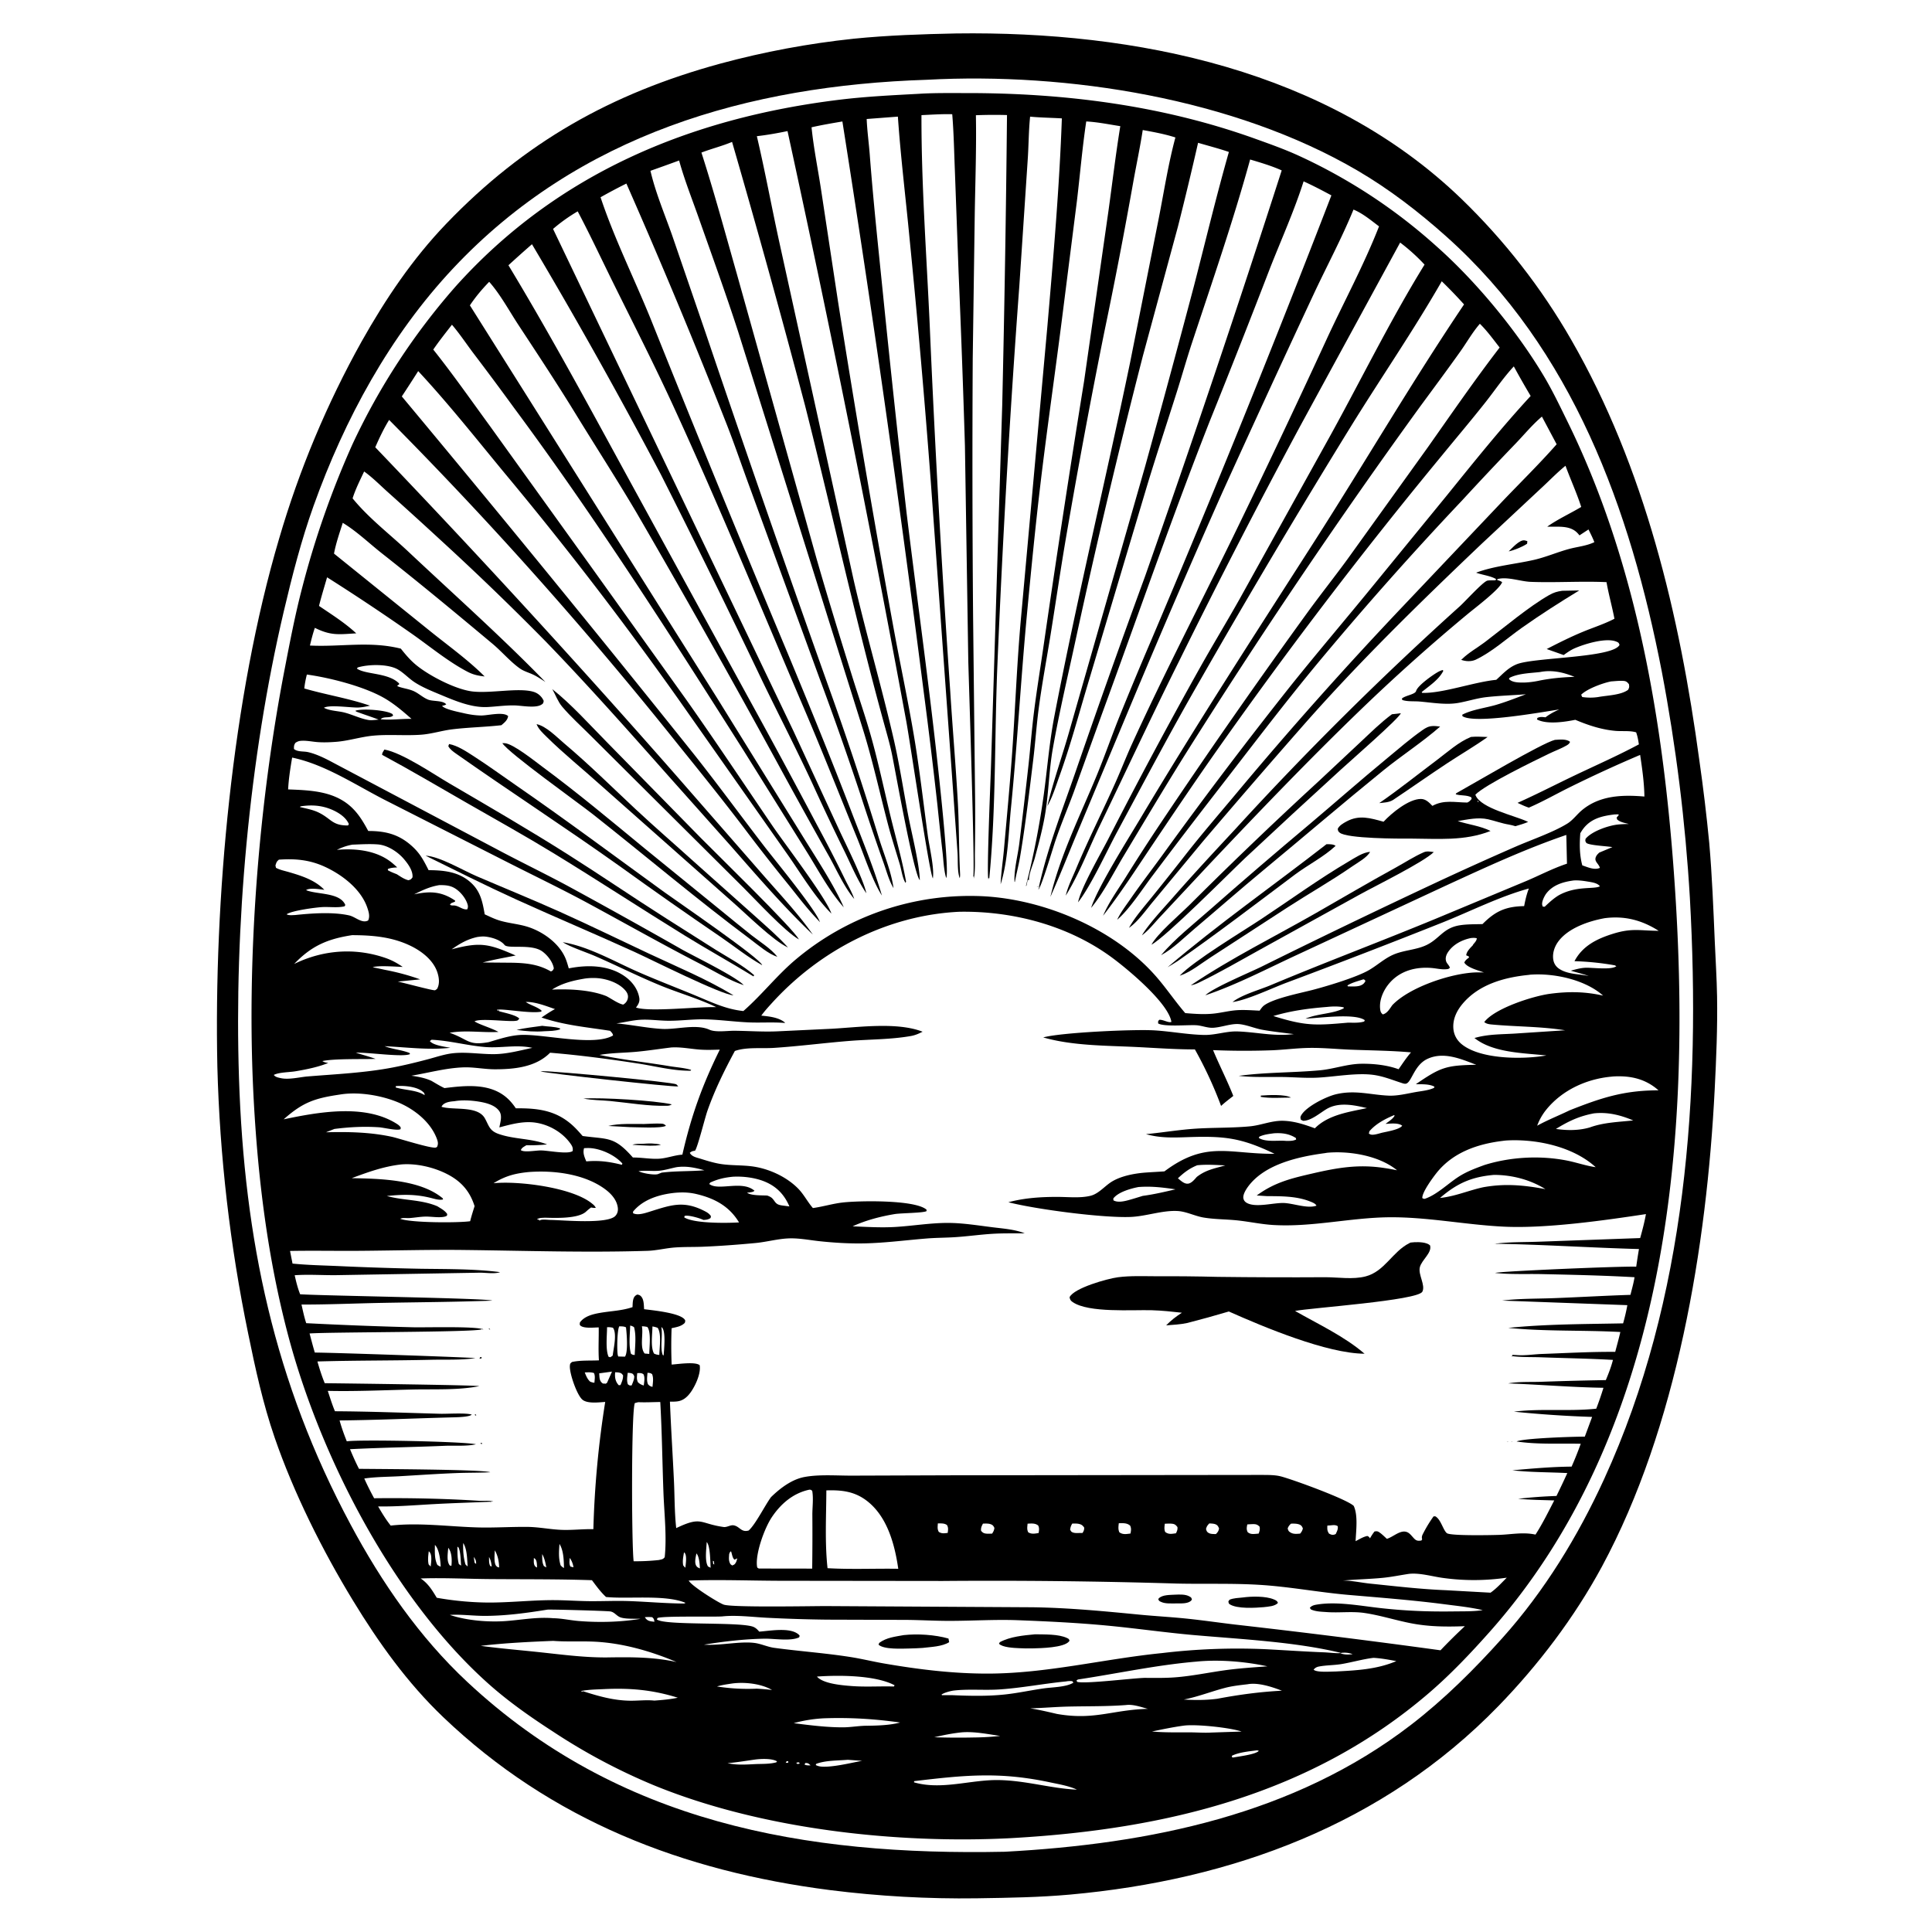 <svg xmlns="http://www.w3.org/2000/svg" viewBox="0 0 256 256"><path d="m129.685 251.53-.241.005q-4.88.067-9.754-.205-4.873-.273-9.716-.883c-19.462-2.498-36.907-9.222-51.26-22.931-4.747-4.534-8.556-9.87-11.956-15.455-4.035-6.625-7.845-14.249-10.367-21.578-1.548-4.496-2.559-9.135-3.508-13.787q-.902-4.364-1.61-8.764-.706-4.4-1.217-8.827t-.825-8.872-.43-8.9c-.47-22.017 1.94-48.887 8.192-69.987q.994-3.403 2.177-6.745t2.552-6.611 2.919-6.459 3.276-6.284c3.17-5.63 6.728-10.929 11.22-15.607C69.5 18.845 81.027 12.367 95.424 8.435q4.354-1.18 8.788-2.007t8.92-1.3c4.488-.451 9.053-.602 13.561-.696 23.852-.325 49.239 4.83 66.956 21.922q1.067 1.031 2.097 2.099t2.022 2.172q.993 1.103 1.945 2.24.953 1.139 1.865 2.309t1.783 2.372 1.698 2.434 1.612 2.491 1.523 2.547c9.748 16.93 14.384 36.54 16.98 55.743q.78 5.444 1.309 10.917c.379 4.353.548 8.709.734 13.073.103 2.433.264 4.877.305 7.312.068 4.102-.108 8.191-.315 12.287-1.048 20.756-5.003 44.817-14.945 63.233-3.62 6.703-8.42 13.028-13.717 18.482-15.22 15.671-35.319 23.054-56.79 24.98-4.009.36-8.047.423-12.07.485m-6.887-240.959c-23.672.764-46.106 7.258-62.729 24.959-8.412 8.957-14.403 19.992-18.522 31.51-1.623 4.541-2.836 9.263-3.94 13.954-4.594 19.539-6.594 41.808-5.938 61.88.697 21.326 4.652 40.226 14.798 59.154 4.087 7.625 9.084 14.886 15.427 20.814 20.03 18.72 44.735 23.07 71.262 22.524 19.12-1.027 38.292-4.88 53.79-16.801 4.41-3.392 8.421-7.382 12.128-11.52 5.587-6.234 10.01-13.48 13.486-21.068 10.93-23.864 12.808-51.096 11.358-76.999q-.444-7.55-1.375-15.056t-2.345-14.935c-4.167-21.494-11.825-42.712-28.566-57.661-3.657-3.266-7.548-6.265-11.786-8.742-16.325-9.541-38.373-13.023-57.048-12.013"/><path d="m134.344 243.54-.201.014c-15.3.815-33.372-1.175-47.618-7.045q-3.473-1.45-6.794-3.221t-6.46-3.847c-2.963-1.919-5.891-3.968-8.53-6.32-12.638-11.264-22.356-30.144-26.614-46.383-2.66-10.138-3.936-20.46-4.503-30.906-1.002-18.436.598-39.087 4.1-57.195.696-3.605 1.389-7.219 2.32-10.772q1.26-4.884 2.93-9.643 1.668-4.76 3.733-9.362.661-1.418 1.373-2.812.711-1.395 1.472-2.763t1.57-2.707q.81-1.34 1.666-2.65t1.759-2.59q.902-1.279 1.85-2.524.947-1.246 1.938-2.458.992-1.211 2.026-2.386c13.461-15.004 31.112-22.332 50.866-24.753 3.509-.43 7.058-.598 10.587-.789l.195-.014c2.022-.112 4.084-.078 6.111-.08 12.988-.008 25.949 1.646 38.208 6.054 1.96.705 3.952 1.409 5.844 2.283q1.24.57 2.458 1.187t2.411 1.28 2.361 1.37q1.168.706 2.308 1.457 1.14.75 2.25 1.544 1.111.793 2.191 1.628t2.128 1.71 2.061 1.788c5.256 4.655 10.648 11.193 14.237 17.217 1.156 1.94 2.135 3.999 3.13 6.024 9.66 19.652 13.06 42.119 14.358 63.787 1.996 33.34-1.581 70.586-24.714 96.61-2.47 2.777-5.097 5.55-7.915 7.979-15.661 13.495-34.904 18.117-55.092 19.289m67.847-151.548c-1.735.138-3.502.186-5.228.379-1.287.144-2.501.555-3.767.773-1.623.28-3.463-.052-5.09-.189-.738-.062-1.592.031-2.292-.204l-.058-.187c.436-.413 1.756-.54 1.885-1.005.202-.729 2.325-2.228 3.023-2.585.16-.083.316-.138.487-.194l.1.099c-.578 1.18-1.877 2.005-2.87 2.825l.07.105c2.679.086 6.82-1.434 9.813-1.732.884-.795 1.572-1.601 2.713-2.063 2.271-.92 12.767-.832 13.62-2.565-.103-.27-.116-.303-.399-.424-1.371-.583-4.24.303-5.563.883-.519.227-.981.558-1.439.888l-2.25-.797c1.582-.816 3.178-1.616 4.824-2.296 1.372-.568 2.84-1.03 4.153-1.719-.31-1.624-.77-3.224-1.05-4.849-3.351-.15-6.708.088-10.048-.038-1.372-.052-3.099-.73-4.416-.36l-.032.106c.242.083.451.145.665.29-.298.932-3.558 3.391-4.483 4.157a254 254 0 0 0-14.452 12.934c-6.828 6.592-13.428 13.493-19.951 20.386l-6.392 6.84c-.767.806-1.566 1.847-2.455 2.487.216-.364.457-.708.712-1.046 1.052-1.389 2.261-2.67 3.408-3.98 2.694-3.073 5.458-6.047 8.242-9.037q7.083-7.751 14.536-15.147 7.452-7.397 15.257-14.421c.694-.634 2.934-3.098 3.567-3.351.223-.09.855-.035 1.144-.075l.063-.15c-.71-.429-1.833-.546-2.645-.848 2.387-.896 5.169-1.126 7.66-1.695 1.594-.364 3.099-1.028 4.675-1.452 1.119-.3 2.279-.39 3.332-.897-.222-.58-.5-1.128-.777-1.683l-1.197.785c-.121-.153-.12-.158-.271-.317-1.009-1.067-2.664-.786-3.998-.839 1.375-.979 3.042-1.739 4.503-2.611-.59-1.838-1.417-3.64-2.085-5.458-1.142.928-2.204 2.04-3.292 3.037l-7.776 7.266c-8.277 7.875-16.513 15.904-24.04 24.508q-6.538 7.448-12.961 14.995l-6.539 7.893c-.96 1.136-2.023 2.698-3.233 3.532.773-1.407 1.972-2.751 2.977-4.002q2.233-2.758 4.417-5.555c2.236-2.863 4.582-5.565 6.907-8.35q10.603-12.701 21.996-24.7l13.037-13.752c2.453-2.58 4.98-5.044 7.335-7.718l-1.952-3.668c-1.236 1.04-2.31 2.345-3.428 3.514q-3.614 3.752-7.141 7.586-9.936 10.504-19.183 21.62c-4.614 5.575-8.982 11.356-13.42 17.071q-4.243 5.477-8.406 11.014c-1.348 1.776-3.04 4.439-4.702 5.866.43-.94 1.137-1.852 1.725-2.704 1.51-2.186 3.135-4.275 4.683-6.431q8.085-11.165 16.656-21.962c3.77-4.696 7.682-9.272 11.478-13.945l9.104-11.137c3.633-4.49 7.222-8.975 11.142-13.225q-1.153-1.937-2.231-3.918c-1.343 1.436-2.496 3.154-3.715 4.7-1.91 2.421-3.916 4.786-5.871 7.175q-16.012 19.398-30.455 39.992c-2.734 3.917-5.409 7.891-8.07 11.86-2.046 3.052-4.054 6.162-6.315 9.062.767-1.792 1.909-3.365 2.945-5.004q2.264-3.64 4.644-7.203 9.498-14.194 19.527-28.018c1.716-2.36 3.534-4.646 5.257-7.002l10.679-14.87c3.132-4.443 6.18-8.878 9.496-13.193-.838-1.069-1.648-2.197-2.619-3.148-.977 1.121-1.726 2.456-2.587 3.668-1.756 2.47-3.575 4.916-5.371 7.357q-16.383 22.617-31.231 46.272c-2.735 4.386-5.38 8.837-8.04 13.269-1.34 2.232-2.63 4.832-4.28 6.827.829-2.658 5.007-9.295 6.577-11.93 7.385-12.389 15.22-24.465 22.995-36.609 6.68-10.431 12.919-21.139 19.84-31.418a62 62 0 0 0-2.954-3.068c-3.737 6.52-8.122 12.888-12.088 19.313q-10.244 16.613-19.929 33.557c-3.817 6.613-7.392 13.395-11.01 20.12-1.374 2.555-3.475 7.153-5.162 9.3.36-1.89 2.995-6.42 4.044-8.474q5.851-11.427 12.118-22.632c1.725-3.075 3.559-6.086 5.284-9.158l11.315-20.387c4.418-7.908 8.39-16.133 13.147-23.846q-1.489-1.603-3.234-2.922l-13.304 24.432q-8.271 15.382-15.994 31.047c-3.606 7.223-7.019 14.56-10.524 21.834-1.475 3.062-2.685 6.329-4.485 9.219.264-1.172.89-2.407 1.352-3.516 1.625-3.905 3.538-7.659 5.256-11.52.768-1.727 1.452-3.492 2.238-5.21 4.17-9.117 8.797-18.048 13.204-27.052q6.329-13 12.382-26.13c2.333-5.087 5.038-10.031 7.078-15.249-1.044-.783-2.167-1.732-3.385-2.225-1.563 3.822-3.551 7.515-5.3 11.26q-6.114 13.096-12.091 26.255-5.998 13.497-11.705 27.12l-7.487 17.898c-1.198 2.85-2.315 5.716-3.58 8.54 1.325-5.556 3.966-10.831 6.14-16.089 1.02-2.468 1.897-4.994 2.88-7.478q2.092-5.193 4.299-10.339 12.458-29.322 23.916-59.049c-1.215-.657-2.422-1.289-3.681-1.859-1.229 3.864-2.92 7.619-4.408 11.393q-3.937 10.23-8.035 20.397c-5.047 12.85-9.56 25.91-14.309 38.87l-3.732 10.343c-.808 2.179-1.724 4.322-2.457 6.527-.29.87-1.818 6-2.21 6.33l.15-.465-.39.051.324.002c1.178-5.245 3.085-10.108 4.834-15.166q4.488-13.028 9.23-25.966 9.413-26.761 18.1-53.767c-1.335-.603-2.78-1.025-4.183-1.445-2.253 8.186-5.03 16.211-7.695 24.268-.72 2.178-1.34 4.393-2.034 6.58-1.292 4.074-2.635 8.134-3.88 12.222l-8.024 26.868c-1.177 3.954-2.24 7.892-3.641 11.783-.474 1.318-.904 2.748-1.6 3.965.832-3.475 2.077-6.909 3.037-10.362l9.92-34.647q3.305-11.936 6.471-23.91c1.532-5.929 2.954-11.874 4.631-17.766-1.337-.457-2.727-.815-4.083-1.213q-1.269 5.576-2.672 11.12l-4.643 17.125q-4.775 18.568-8.84 37.303c-1.05 4.893-2.22 9.798-3.092 14.724-.485 2.741-.537 5.532-.954 8.273-.316 2.077-.89 4.207-1.436 6.237-.219.811-.746 1.972-.767 2.773-.001.038.005.077.007.116l-.173.017c-.066.25-.117.507-.174.76l-.066.024a110 110 0 0 0 2.352-12c.48-3.508.743-6.98 1.412-10.466 3.019-15.71 6.79-31.258 10.044-46.918l3.804-19.137c.698-3.564 1.25-7.15 2.195-10.66-1.416-.452-2.869-.719-4.328-.983-.346 2.25-.821 4.48-1.226 6.72q-1.791 10.116-3.893 20.172-2.69 13.382-5.001 26.834c-.749 4.358-1.382 8.727-2.084 13.091-.52 3.241-1.133 6.477-1.567 9.73-.308 2.305-.463 4.629-.745 6.937-.52 4.263-1.023 8.573-1.735 12.806-.19 1.132-.489 2.23-.695 3.36l-.048-.066c-.07-1.575.424-3.403.629-4.985q.648-5.242 1.23-10.491c.254-2.318.431-4.647.72-6.961.376-3.01.873-6.002 1.304-9.004q2.53-17.463 5.342-34.884l3.227-22.548c.518-3.74.962-7.498 1.567-11.225-1.5-.23-2.995-.543-4.512-.623-.522 3.496-.819 7.012-1.234 10.522l-1.869 14.76c-.965 7.688-2.09 15.367-3.001 23.058-.659 5.564-1.203 11.162-1.732 16.74-.819 8.625-1.284 17.272-2.14 25.894-.324 3.27-.381 6.971-1.37 10.106.064-1.545.306-3.095.443-4.638.35-3.947.726-7.902 1.018-11.853.458-6.198.666-12.41 1.221-18.603l3.504-38.722c.794-9.202 1.598-18.437 1.929-27.67-1.406-.085-2.802-.097-4.207-.23-.196 1.894-.187 3.83-.32 5.732l-1.109 16.71q-1.854 25.046-2.902 50.139c-.4 9.429-.166 18.942-1.079 28.34l-.168-.04.119.105-.077.022c-.233-.776.3-13.195.355-15.015l1.486-47.787q.444-19.207.632-38.418a62 62 0 0 0-4.119.023c.077 4.32-.075 8.618-.15 12.936l-.27 19.31q-.095 17.053.047 34.105l.252 22.913q.06 4.186-.01 8.371c-.018 1.136.065 2.372-.133 3.484l-.04-.14.064.095.024-.128-.137-.084c.256-.593-.592-25.976-.657-28.575l-.445-28.492q-.35-11.48-.84-22.955l-.5-13.712c-.097-2.418-.14-4.852-.342-7.262-1.358-.037-2.721.06-4.077.122-.02 9.235.677 18.542 1.091 27.77q1.043 24.316 2.723 48.597c.307 4.911.734 9.811 1.007 14.725.172 3.104.13 6.213.289 9.309.013.257.023.456-.044.707-.34-.956-.215-2.374-.291-3.401l-.685-9.59-2.851-39.515q-1.213-16.168-2.821-32.301c-.509-5.37-1.17-10.722-1.543-16.104l-4.134.316c.064 1.575.289 3.16.409 4.735.462 6.081 1.11 12.112 1.724 18.176q1.476 14.63 3.149 29.24c1.441 11.816 3.103 23.63 4.353 35.466.159 1.507 1.321 12.29.9 12.953-.32-1.057-.355-2.299-.48-3.398q-.358-3.119-.677-6.242-.843-7.59-1.838-15.161-4.813-37.802-10.758-75.442c-1.368.231-2.731.464-4.086.77.273 2.732.833 5.462 1.247 8.175l2.252 14.863q3.374 21.386 7.254 42.686c.912 5.043 2.005 10.068 2.85 15.118.72 4.302 1.215 8.68 1.8 13.004.211 1.555.878 4.24.674 5.685-.485-.742-3.084-18.559-3.57-21.064q-7.222-39.108-15.691-77.964c-1.36.283-2.684.517-4.064.676 1.087 4.628 1.946 9.322 2.96 13.968l9.865 44.831c1.622 7.041 3.67 13.988 5.292 21.024.774 3.355 1.29 6.787 1.937 10.17.463 2.423 1.475 6.351 1.541 8.586-.825-.8-3.252-14.569-3.71-16.775-.212-1.014-.485-2.008-.762-3.006-3.968-14.272-7.098-28.764-10.739-43.122q-4.624-17.516-9.667-34.917c-1.316.553-2.723.9-4.06 1.412 1.708 5.317 3.162 10.691 4.688 16.06l10.561 37.723c1.511 5.261 3.134 10.512 4.765 15.738.808 2.588 1.703 5.161 2.44 7.77.994 3.516 1.752 7.153 2.618 10.709.695 2.854 1.528 5.727 2.045 8.617l-.073.127.04.079c-.442-.598-.574-1.769-.796-2.509-.54-1.802-1.124-3.6-1.6-5.42-1.096-4.182-2.022-8.429-3.314-12.557L97.816 43.967c-1.646-5.072-3.463-10.077-5.236-15.106-.884-2.508-1.888-5.033-2.594-7.594q-1.895.695-3.798 1.366c.669 2.886 1.888 5.753 2.873 8.547l4.39 12.787q8.006 23.658 16.395 47.183a432 432 0 0 1 6.601 19.857c.668 2.174 1.635 4.424 1.951 6.675-.596-.977-.933-2.272-1.319-3.351q-1.602-4.51-3.074-9.063-2.59-7.813-5.466-15.526l-9.146-25.04c-1.02-2.758-1.963-5.55-3.028-8.29Q90.01 40.233 83 24.322q-1.736.863-3.423 1.816c1.805 5.434 4.501 10.845 6.665 16.18q8.878 22.179 18.117 44.209c2.953 7.103 5.855 14.2 8.6 21.386 1.349 3.528 2.85 7.13 3.9 10.753-1.29-2.03-2.375-5.386-3.314-7.686-2.322-5.69-4.569-11.405-6.985-17.057-5.737-13.42-11.279-26.943-17.381-40.204-2.479-5.386-5.17-10.67-7.801-15.983-1.607-3.244-3.139-6.529-4.829-9.731a22 22 0 0 0-3.266 2.33l31.867 66.559 6.068 13.122c.869 1.87 3.209 6.551 3.578 8.345-1.126-1.625-1.956-3.61-2.814-5.39q-2.207-4.474-4.274-9.013c-2.117-4.577-4.442-9.08-6.644-13.619Q94.47 76.513 87.556 62.844q-8.144-15.46-17.068-30.483-1.577 1.373-3.117 2.787c5.706 9.444 10.913 19.129 16.2 28.808L99.097 92.33q4.663 8.467 9.18 17.013a194 194 0 0 1 3.7 7.194c.403.83.927 1.708 1.212 2.576-1.333-1.576-2.32-3.83-3.335-5.645q-3.578-6.37-7.067-12.79-9.008-16.497-18.446-32.75c-2.624-4.44-5.416-8.766-8.11-13.16-2.44-3.98-4.996-7.843-7.556-11.742-1.21-1.844-2.392-4.042-3.854-5.684-.943.969-1.806 1.992-2.557 3.119L94.99 92.446l11.097 17.912c1.75 2.865 4.434 6.883 5.716 9.868-1.909-2.142-3.388-4.941-4.912-7.378l-8.383-13.435c-9.758-15.39-19.539-30.735-30.4-45.377q-2.698-3.707-5.473-7.357c-.908-1.214-1.766-2.504-2.75-3.653-.84 1.085-1.701 2.159-2.474 3.293 2.62 3.29 5.014 6.718 7.492 10.112l13.28 18.47 12.777 17.85c3.876 5.494 7.594 11.089 11.375 16.646 1.586 2.33 7.18 9.648 7.83 11.656-2.262-2.24-4.188-5.562-6.067-8.188L89.879 92.629Q78.98 77.228 66.9 62.733c-3.77-4.562-7.454-9.227-11.487-13.561q-1.07 1.688-2.17 3.356 19.636 23.548 38.778 47.499c3.153 3.987 6.15 8.086 9.248 12.114 1.45 1.883 6.927 8.518 7.375 10.053a8 8 0 0 0-.306-.341c-1.358-1.415-2.57-3.016-3.797-4.546q-3.037-3.73-5.931-7.57c-2.825-3.715-5.777-7.382-8.708-11.016q-8.996-11.28-18.589-22.057-9.592-10.778-19.752-21.022c-.712 1.15-1.295 2.386-1.837 3.624Q70.08 80.526 89.5 102.644l11.4 13.051c2.298 2.648 4.792 5.269 6.804 8.14-3.878-3.692-7.4-7.786-10.93-11.81l-7.987-8.965C83.413 97 78.021 90.908 72.391 85.083q-6.794-6.909-13.938-13.455-3.487-3.216-7.021-6.381c-1.03-.92-2.06-1.974-3.182-2.773-.552 1.169-1.139 2.327-1.53 3.562 2.132 2.62 4.92 4.74 7.372 7.046 6.095 5.73 12.337 11.278 18.173 17.28-.533-.349-1.076-.72-1.654-.988-.555-.257-1.211-.439-1.711-.79-1.291-.91-2.402-2.243-3.623-3.266-4.846-4.057-9.692-8.075-14.659-11.984-1.711-1.347-3.337-2.928-5.2-4.056-.427 1.343-.9 2.689-1.16 4.076L57.074 83.69c2.375 1.906 4.997 3.792 7.144 5.944-.871-.097-1.501-.222-2.288-.634-2.585-1.353-4.992-3.366-7.386-5.04q-5.514-3.865-11.204-7.465c-.362 1.26-.754 2.519-1.069 3.792 1.695 1.153 3.428 2.235 4.933 3.635-2.32.135-3.334.336-5.484-.73-.268.773-.463 1.55-.652 2.345 4.136.206 7.916-.622 12.046.411.62.784 1.232 1.508 2.003 2.148 1.736 1.44 5.291 3.28 7.513 3.529 2.389.266 5.866-.492 7.883-.005.518.125.9.352 1.24.765.123.15.209.31.29.484-.055.3-.057.358-.343.524-.792.46-2.564.105-3.454.08-1.206-.036-2.42.147-3.624.21-2.119.113-4.295-.812-6.218-1.615-1.153-.48-2.387-.972-3.437-1.648-.787-.508-1.436-1.243-2.246-1.713-1.3-.752-3.91-.7-5.323-.264l-.108.149c1.183.817 4.16.52 5.598 1.975l-.019.161-.259.072.14-.007-.12.12c.7.293 1.47.35 2.155.649.692.302 1.276.893 1.983 1.155.63.234 1.949.079 2.362.615-.202.122-.322.147-.55.192.284.454 2.235.828 2.851.973.738.174 1.563.302 2.322.31.873.01 2.941-.542 3.578.081-.087.555-.486.854-.895 1.206-2.167.249-4.36.281-6.522.547-1.379.17-2.722.61-4.108.711-2.119.154-4.286-.07-6.38.13-1.647.156-3.232.686-4.898.814-.807.062-1.63.095-2.439.036-.737-.054-1.557-.242-2.289-.162-.25.026-.433.117-.645.25-.217.308-.206.46-.205.82.462.413 1.28.285 1.866.419 1.167.266 2.369.88 3.416 1.444l22.494 11.899c2.805 1.467 5.655 2.859 8.444 4.355q7.662 4.17 15.245 8.484c1.626.91 7.053 3.54 8.136 4.695-1.93-.635-3.88-1.845-5.691-2.776-5.063-2.602-10.008-5.41-15.014-8.114-3.415-1.844-6.906-3.521-10.366-5.275l-16.151-8.204c-4.04-2.032-8.163-4.858-12.618-5.783-.236 1.403-.46 2.792-.533 4.216 3.16.122 6.417.234 8.731 2.7.783.834 1.348 1.81 1.887 2.81 2.458-.006 4.292.518 6.077 2.274.88.866 1.37 1.826 1.918 2.918 2.11.006 4.153.23 5.748 1.785 1.168 1.139 1.418 2.535 1.688 4.066.631.289 1.278.61 1.942.813 1.121.344 2.31.442 3.44.751 2.201.602 4.59 2.277 5.402 4.469.137.37.245.751.354 1.129 2.436-.487 5.211-.455 7.336.996.999.681 1.79 1.673 2.005 2.886.083.464-.07.806-.338 1.178q-.047.064-.098.124c1.714.622 8.214-.122 10.635-.047l-.133-.065c-2.29-1.083-4.843-1.816-7.203-2.782-2.94-1.202-5.797-2.645-8.712-3.918-1.082-.472-3.42-1.255-4.28-1.84 3.46.583 6.784 2.536 9.965 3.933 2.488 1.094 5.03 2.065 7.54 3.104 2.15.889 4.079 1.843 6.418 2.084l.146-.128c2.297-2.037 4.211-4.47 6.547-6.493q.322-.276.65-.544t.662-.528.674-.512q.34-.253.687-.497.346-.244.698-.48t.71-.463q.356-.227.72-.447.362-.219.73-.429.367-.21.74-.412.372-.201.75-.394.377-.193.758-.377.382-.183.768-.358t.776-.34.783-.322q.394-.156.791-.303.398-.148.798-.285.401-.138.805-.266.403-.127.81-.246t.816-.227.822-.208.826-.189.83-.168q.416-.08.834-.15.417-.07.837-.129.42-.06.84-.11t.842-.09.845-.07.845-.049.847-.03.847-.01q.423 0 .847.01.423.01.846.03c8.163.414 17.27 4.282 22.763 10.411 1.451 1.62 2.647 3.433 4.06 5.076 1.314.11 2.628.205 3.942.045.974-.119 1.942-.367 2.921-.431.984-.064 2.006.02 2.991.063.174-.245.363-.527.608-.705 1.296-.94 4.75-1.613 6.388-2.038 1.888-.49 5.766-1.65 7.446-2.605 1.165-.662 2.106-1.587 3.361-2.11 1.374-.572 2.969-.597 4.299-1.233 1.754-.84 2.21-2.263 4.404-2.62.98-.159 2.04-.13 3.031-.162 1.705-1.723 3.083-2.332 5.516-2.382.152-.812.328-1.558.62-2.33-3.832 1.043-7.656 2.983-11.358 4.47q-10.276 4.094-20.637 7.966c-1.984.733-5.297 2.337-7.262 2.607 1.166-.948 3.604-1.628 5.031-2.228 7.255-3.045 14.621-5.806 21.89-8.812l11.945-4.978c1.833-.771 3.55-1.69 5.445-2.316l-.087-3.81c-5.468 1.865-10.77 4.328-16.015 6.741l-19.58 9.111c-4.025 1.858-8.026 3.973-12.231 5.397.992-.982 5.822-3 7.39-3.769q11.338-5.616 22.796-10.987 5.456-2.555 10.978-4.964c2.06-.894 4.964-1.891 6.812-3.042.723-.45 1.278-1.233 1.938-1.78 2.36-1.959 5.367-2.041 8.26-1.794-.026-1.831-.295-3.707-.566-5.516q-4.671 1.984-9.22 4.233c-1.841.904-3.643 1.941-5.524 2.755-.52-.166-1.006-.406-1.5-.634 2.596-1.162 5.102-2.46 7.668-3.683 2.808-1.338 5.67-2.598 8.41-4.068-.087-.551-.17-1.065-.363-1.593-.798-.248-1.86-.12-2.709-.192-1.862-.156-3.642-.748-5.352-1.469-1.398.28-3.764.65-5.085-.05l.072-.21c.344-.142.57-.124.929-.086l.132.016c.587-.45 1.152-.744 1.826-1.042-2.34.357-11.261 1.963-12.83.885l-.021-.191c1.272-.673 3.081-.893 4.48-1.303 1.338-.394 2.647-.91 3.951-1.405l.058-.085zM97.785 206.432l-.096.057-.366.178c-.297-.252-.316-.76-.46-1.116-.183.14-.167.174-.245.38-.03.506-.092.887.175 1.336l.222.164c.285-.1.356-.146.511-.43.077-.139.122-.364.163-.512zl.059-.181zm-22.378-.056.089.055c-.024.385-.106.79.087 1.142l.404.103a2.8 2.8 0 0 0-.491-1.245zm-20.751.375.06.185.135.063-.136-.063zm66.495 29.257-.027.018-.007.145c3.651 1.056 7.505-.363 11.207-.303 3.64.06 7 1.13 10.37 1.269l.055.081-.056-.081c-1.056-.503-2.432-.726-3.583-.971-6.661-1.42-11.283-.951-17.96-.158m82.931-146.96c-1.292.148-2.884.173-4.051.763l-.089.162c.39.416 1.077.457 1.615.469.863.019 1.72-.101 2.56-.286 1.51-.287 2.98-.42 4.513-.47-1.454-.597-2.966-.95-4.548-.639m-163.421.334c-.154.62-.274 1.209-.339 1.846 2.896.84 5.841 1.296 8.703 2.28-.513.113-1.029.225-1.555.243-1.018.034-3.79-.4-4.55.032.745.41 1.833.415 2.666.621 1.084.269 2.133.814 3.233 1 .422.07.926-.012 1.351-.05-.989-.382-2.003-.695-2.992-1.076l-.078-.104c.925-.31 3.815-.086 4.706.341.241.116.16.05.287.287-.36.424-1.282.058-1.645.503 1.28.137 2.761-.075 4.08-.047-1.147-1.014-2.336-2.032-3.672-2.792-2.651-1.507-7.121-2.662-10.195-3.084m172.826.91c-1.096.207-3.198.983-3.971 1.762l.135.306q.529.08 1.063.08.535.001 1.064-.078c1.158-.218 3.013-.246 3.955-.959.17-.333.16-.37.112-.743-.218-.258-.344-.403-.698-.433-.53-.045-1.127.034-1.66.065M39.832 106.843l-.097.092c.8.193 1.697.352 2.44.707 1.742.833 1.792 1.748 3.937 1.738l.114-.185c-.398-.929-1.402-1.553-2.298-1.93-1.34-.564-2.669-.639-4.096-.422m174.111 1.074c-1.625.194-3.118.526-4.167 1.91a6 6 0 0 0-.379.588c-.109 1.447-.115 2.84.266 4.252.692.23 1.626.67 2.335.328-.202-.659-.924-.885-.424-1.655.087-.133.226-.256.337-.366l1.738-.726c-.722-.134-3.036-.225-3.451-.556-.15-.259-.154-.252-.1-.546.816-.998 3.006-1.752 4.267-1.889.484-.052.976-.062 1.463-.077-.533-.139-1.12-.22-1.543-.59l-.076-.257.284-.324-.05-.106zm-167.258 4.004c-.75.137-1.36.356-2.049.688 2.49-.219 5.317.07 7.328 1.735q.34.287.668.589c-.43.034-.843.04-1.241.218l.01.164c.382.212.763.366 1.171.52.497.312.968.66 1.545.8.329-.096.336-.107.542-.382.076-.86-.558-1.73-1.086-2.365-.824-.99-2.203-1.901-3.516-2-1.107-.084-2.263-.007-3.372.033m-9.728 1.987c-.323.273-.332.38-.46.77l.071.311c.517.28 1.132.4 1.696.564 1.683.49 3.474 1.06 4.712 2.352-.556-.066-1.969-.306-2.416.043 1.468.61 4.482.272 5.198 1.968l-.104.174c-.923.226-2.008.05-2.963.104-.915.052-4.04.47-4.716.954.33.176.755.107 1.12.099 2.211-.23 4.99-.436 7.167.047.832.185 1.702 1.117 2.518.672.266-.538.072-1.16-.113-1.701-.841-2.459-3.335-4.362-5.627-5.416-1.994-.916-3.913-1.097-6.083-.941m171.534 2.76c-1.357.184-2.705.574-3.586 1.707-.25.322-.646 1.107-.554 1.533.016.077.053.149.079.223l.252.012c.592-.557 1.15-1.08 1.847-1.507 2.328-1.3 4.662-.772 5.468-1.197-.315-.448-1.078-.538-1.603-.627-.596-.102-1.3-.197-1.903-.145m-150.271.613c-1.236.196-2.23.67-3.345 1.222 1.913-.406 3.429-.425 5.153.647q.147.095.29.2l-.037.127-.51.205-.154.208c.198.093.263.088.488.087.65-.003 1.172.605 1.806.514.126-.28.113-.444.017-.738-.281-.865-1.112-1.833-1.946-2.205-.575-.257-1.143-.268-1.763-.267m68.929 3.53c-9.514.443-18.478 5.071-24.86 12.091-.49.54-.987 1.08-1.413 1.674 1.023.1 2.286.224 3.11.9l.034.073c-1.621-.139-3.226-.006-4.853-.079-1.936-.087-3.89-.365-5.821-.402-1.597-.03-3.194.2-4.79.188-1.251-.009-2.5-.209-3.751-.127-1.067.069-2.08.344-3.135.478 1.995.169 4.197.64 6.09.732 1.928.094 4.475-.691 6.238.1.845.38 2.386.133 3.323.142 1.856.017 3.734.156 5.587.08l7.272-.344c3.594-.195 8.686-.927 12.069.39-.51.26-.98.469-1.546.569-2.686.474-5.413.433-8.122.649-3.343.266-6.687.707-10.03.925-1.626.107-3.658-.135-5.179.412-1.388 2.58-2.66 5.151-3.633 7.92-.349.992-1.296 4.852-1.646 5.294-.345.053-.42.065-.693.277.272.517.883.617 1.41.782.953.297 1.903.596 2.895.73 1.255.168 2.532.12 3.788.265 2.233.257 4.648 1.334 6.239 2.938.791.798 1.26 1.779 1.981 2.605l.162-.023c1.278-.189 2.518-.57 3.804-.714 2.128-.238 9.317-.376 11.004.884.034.026.064.059.096.088l-.016.178c-.455.244-3.39.251-4.2.385-1.87.31-3.862.825-5.585 1.624 1.895.078 3.795.198 5.69.082 2.321-.142 4.664-.543 6.986-.533 1.944.008 3.913.332 5.84.573 1.438.18 2.93.275 4.291.802-1.413.02-2.828-.019-4.24.066-1.656.1-3.303.336-4.958.445-1.236.082-2.477.074-3.711.171-2.782.22-5.528.593-8.324.654-1.981.043-3.985-.078-5.955-.288-1.42-.151-2.84-.45-4.272-.364-1.419.085-2.819.475-4.237.607-2.31.216-4.662.397-6.98.49-1.22.048-2.45.01-3.669.098-1.225.088-2.426.406-3.656.445-8.093.255-16.25-.021-24.345-.113-4.523-.052-9.037.072-13.558.11-3.15.028-6.301-.04-9.45.018l.33 1.674c2.012.203 4.033.24 6.052.329q5.498.254 11 .359c3.448.05 7.03.008 10.45.446-.711.275-1.98.054-2.766.074l-18.65.321c-1.936.04-3.863-.122-5.8.015.194.868.394 1.695.724 2.522 3.391.211 24.844.518 25.449.843-4.894.183-9.792.206-14.687.3-3.534.067-7.045.229-10.583.218.188.827.357 1.663.627 2.469q7.043.364 14.093.542c1.724.046 8.183-.16 9.372.272l-.109.052.056-.155q-.079.051-.159.1c-.701.405-19.985.351-22.81.554.228.844.442 1.694.695 2.531 1.742-.014 21.114.648 21.261.738-1.904.277-3.923.17-5.85.216-5.019.12-10.05.076-15.066.225.281.984.58 1.933.97 2.88 1.754.015 20.243.25 20.463.392-2.777.549-5.96.38-8.794.443-3.741.083-7.526.266-11.266.18.299.905.581 1.821.95 2.701 4.647.026 9.286.209 13.93.334.984.027 3.38-.148 4.197.11-.322.34-2.16.355-2.66.368-4.95.129-9.903.356-14.853.407.263.952.587 1.851.956 2.766 1.721-.257 15.48.023 17.112.39-1.222.291-2.857.148-4.131.203-4.183.179-8.374.237-12.553.45.368.884.75 1.748 1.187 2.6 2.386.032 16.365.076 17.406.454-1.47.078-2.937.05-4.406.106-2.523.095-5.06.274-7.583.42-1.57.09-3.157.075-4.715.303.399.896.835 1.756 1.305 2.617 4.617-.052 9.308.044 13.914.337.585.037 1.334-.066 1.881.1l-.353.008.052.224-.078-.206c-2.537.107-5.079.18-7.614.321-2.426.134-4.84.34-7.274.299.516.882 1.03 1.74 1.67 2.539 3.745-.422 7.742.137 11.5.243 2.217.063 4.44-.095 6.658-.068 1.504.018 2.991.337 4.493.392 1.4.052 2.8-.121 4.202-.093q.114-4.236.507-8.455.392-4.219 1.062-8.403c-.813.048-2.368.268-3.035-.314-.727-.635-1.716-3.496-1.647-4.46.023-.315.054-.334.285-.52 1.133-.249 2.405-.16 3.565-.217-.099-1.466-.005-2.903-.028-4.365-.612.005-1.937.172-2.42-.235-.142-.12-.08-.246-.076-.414.596-.844 1.724-1.112 2.694-1.28 1.36-.236 2.772-.277 4.093-.697l.187-.058c.03-.444-.002-1.106.314-1.447.1-.108.182-.148.301-.22.28.036.438.11.608.352.296.425.275 1.086.314 1.587 1.157.148 4.792.494 5.396 1.397.103.156.032.249-.006.415-.488.485-1.104.555-1.747.708q-.092 2.408.006 4.816c.76-.044 3.132-.419 3.715.086.187 1.083-.572 2.73-1.212 3.613-.43.593-.964 1.064-1.703 1.172-.34.05-.685.048-1.028.043.141 3.508.368 7.01.534 10.517.097 2.061.07 4.197.3 6.24 3.41-1.63 3.05-.604 6.269-.149.457.065.9-.286 1.322-.222.825.126 1.01.984 2.009.688.915-.819 2.118-3.264 2.955-4.417 1.192-1.17 2.753-2.358 4.432-2.672 2.003-.375 4.365-.168 6.42-.182l13.116-.045 41.027-.049c.816.007 1.734-.013 2.53.185 1.47.367 8.765 3.017 9.694 3.921.589 1.268.306 3.304.247 4.673.49-.251 1.017-.586 1.56-.69.219.112.227.12.345.315.183-.326.368-.615.6-.908.34-.066.451-.03.734.177.317.23.612.53.903.794.857-.238 1.832-1.287 2.735-.863.284.133.509.42.713.646.193.213.37.43.678.466.155.018.292-.005.443-.023l.11-.153c-.115-.361.03-.59.202-.921.379-.732.824-1.45 1.302-2.12.243-.03.257-.026.439.129.58.494.885 1.737 1.329 2.089.476.378 6.054.26 6.946.227 1.55-.056 3.07-.368 4.607-.075q.096.019.194.035c.932-1.444 1.69-2.999 2.482-4.523-1.59-.056-3.2-.068-4.782-.22q2.531-.287 5.077-.373.74-1.507 1.438-3.033c-2.416-.127-4.876-.09-7.279-.368 2.615-.233 5.219-.466 7.845-.487a45 45 0 0 0 1.211-3.028c-2.796-.07-5.731.122-8.495-.304.857-.431 7.735-.652 9.033-.639l.97-2.614q-5.191-.168-10.358-.697c3.597-.45 7.304-.01 10.904-.393.353-.916.668-1.833.956-2.771-4.223-.066-8.413-.427-12.627-.58 1.366-.254 2.933-.168 4.332-.213q4.304-.154 8.61-.226c.369-.882.708-1.748.944-2.676-3.172-.182-6.377-.228-9.555-.346-1.265-.047-2.633.01-3.879-.165l.014.11.107-.264q.344.014.687.034c1.06.066 2.181-.12 3.247-.158 3.213-.114 6.467-.302 9.678-.276.234-.875.478-1.75.68-2.633-4.942-.265-9.919-.055-14.852-.544 5.011-.51 10.179-.499 15.22-.6.223-.803.415-1.592.56-2.412l-16.584-.606c2.243-.283 4.605-.237 6.867-.323 3.376-.128 6.754-.328 10.129-.436.188-.768.421-1.556.539-2.337-4.073-.232-8.203-.324-12.283-.412-2.032-.043-4.16.06-6.177-.152.338-.22 17.009-.923 18.685-.83q.164-1.172.364-2.339c-6.399-.172-12.81-.607-19.205-.704l.419.034-.134-.053c1.898-.238 3.903-.176 5.818-.255l13.261-.477c.293-1.054.572-2.098.764-3.177-5.559.846-13.222 1.927-18.77 1.667-5.09-.239-10.155-1.292-15.247-1.246-5.119.047-10.192 1.325-15.338 1.026-1.574-.091-3.118-.428-4.683-.601-1.522-.169-3.065-.136-4.578-.39-1.143-.192-2.274-.793-3.418-.862-2.022-.121-4.178.697-6.238.783-3.677.153-12.53-1.006-16.207-1.948 2.17-.586 4.454-.722 6.695-.705 1.349.011 2.9.174 4.212-.157 1.014-.256 1.798-1.204 2.65-1.772 1.251-.834 3.12-1.184 4.599-1.296.84-.063 1.683-.098 2.523-.161 5.52-4.137 8.566-2.273 14.589-2.328-4.46-2.147-6.663-2.373-11.56-2.205-1.91.065-3.611.127-5.471-.4 2.221-.211 4.444-.594 6.668-.732 2.359-.147 4.714-.079 7.075-.3 1.528-.142 2.898-.784 4.463-.735 1.473.046 2.796.494 4.168.994 1.772-1.798 4.52-2.169 6.895-2.677-1.72-.411-3.75-.835-5.366.137-.867.521-2.045 1.552-3.086 1.547l-.296-.14c-.067-.266-.105-.329.037-.582.665-1.178 3.326-2.488 4.596-2.792 2.544-.61 4.567.073 6.988.178 1.173.051 2.397-.26 3.544-.465.81-.145 1.716-.217 2.469-.557l.067-.163c-.697-.381-1.69-.313-2.47-.33 3.282-2.246 3.989-2.501 7.999-2.573-2.021-.78-4.33-1.781-6.469-.778-1.692.793-2.043 2.894-2.737 3.246-.225.114-.52-.01-.735-.08-1.233-.4-2.372-.87-3.67-1.048-2.232-.305-5.087.244-7.378.363-1.54.081-3.098-.062-4.64-.085-1.92-.028-3.928.071-5.835-.151 3.573-.488 7.16-.409 10.737-.735 1.876-.172 3.64-.85 5.543-.868 1.633-.015 3.356.168 4.9.726.528-.753 1.038-1.543 1.647-2.234-2.676-.24-5.367-.252-8.05-.36-1.84-.074-3.713-.268-5.551-.23-1.58.032-3.16.239-4.74.309q-3.943.145-7.887-.017c.847 2.041 1.873 4.018 2.678 6.07-.544.432-1.11.85-1.618 1.325q-1.447-3.878-3.47-7.49c-2.588.003-5.181-.192-7.766-.318-4.013-.196-8.452-.156-12.327-1.271 2.329-.652 11.989-1.101 14.752-.933 2.181.134 4.366.557 6.549.606 1.506.034 2.962-.518 4.459-.465 2.523.089 4.892.688 7.436.35-1.389-.173-2.793-.328-4.172-.573-1.064-.189-2.385-.792-3.43-.76-1.033.033-2.041.434-3.07.496-.756.046-1.506-.294-2.262-.337-1.117-.064-4.23.233-5.036-.237-.003-.28-.05-.249.145-.482.52-.045 1.204.433 1.61.28-.388-2.523-5.896-7.081-7.948-8.581-5.748-4.202-13.056-6.13-20.121-6.016m85.501.849c-2.125.38-4.903 1.317-6.21 3.151-.486.683-.766 1.565-.61 2.404.095.505.368.892.797 1.172 1.135.739 2.621.652 3.901.947-.79-.298-1.584-.459-2.382-.714.62-.175 1.225-.344 1.87-.385.88-.056 3.51.327 4.16-.211l-.201-.114q-2.653-.472-5.345-.55c1.081-2.057 3.02-2.989 5.155-3.649 2.468-.763 3.545-.387 5.997-.374-2.208-1.41-4.503-2.015-7.132-1.677m-166.004 2.253c-3.264.503-5.383 1.424-7.669 3.818 3.796-1.866 8.039-2.187 12.05-.816.8.273 1.447.612 2.15 1.08l.187.124c-.83-.018-3.322-.225-3.972.05q.82.162 1.635.342c1.596.305 3.118.711 4.649 1.259l-2.967.294c.721.139 4.676 1.216 4.93 1.147.108-.03.186-.122.28-.183.358-.64.27-1.427.06-2.109-.506-1.638-2.035-2.838-3.522-3.567-2.471-1.213-5.096-1.434-7.812-1.44m16.617.242c-1.322.287-2.317.865-3.41 1.636 3.794-1.012 4.916-.745 8.475.818-1.45.291-2.931.543-4.36.924l3.96.034c1.847.044 3.443.216 5.073 1.156.264-.117.253-.14.386-.4-.124-.847-.838-1.747-1.512-2.244-1.445-1.067-4.57-.299-5.027-.875-.538-.679-1.77-1.034-2.6-1.106-.323-.029-.665.014-.985.057m131.653.139c-1.164.236-2.316.817-3.01 1.818-.235.337-.4.737-.313 1.155.062.3.214.425.379.665.051.075.113.198.157.283-.177.2-.266.196-.528.216-.594.048-1.255-.11-1.852-.164-2.071-.185-4.133.323-5.564 1.918-.83.923-1.465 2.29-1.3 3.559.041.316.106.468.346.67.598-.147.915-.75 1.262-1.229 2.29-2.396 7.81-4.23 11.065-4.336q.535-.013 1.069.007c-.737-.273-2.222-.639-2.598-1.317.158-.337.4-.492.69-.706l-.028.092-.092-.21-.314-.128c.037-.528.583-1.021.927-1.39l-.065.025c.209-.273.526-.55.537-.897-.276-.073-.487-.053-.768-.031m7.684 4.882c-3.24.32-6.64 1.243-8.816 3.853-.772.927-1.302 2.034-1.202 3.266.07.862.491 1.59 1.168 2.12 2.455 1.922 7.736 1.953 10.655 1.518q.251-.038.502-.08c-3.022-.328-7.054-.335-9.529-2.31 1.922-.567 3.863-.466 5.841-.622l6.166-.403c-3.269-.52-6.469-.462-9.736-.768-.362-.035-.69-.087-.976-.317 1.387-1.834 6.467-3.449 8.695-3.748 2.435-.327 4.662-.302 7.054.24-2.34-2.088-6.381-2.97-9.443-2.787-.257.015-.161.005-.379.037m-125.09.489c-1.562.259-3.017.608-4.365 1.464 2.239-.104 5.103.024 7.196.861.667.334 1.533.986 2.237 1.127a1.2 1.2 0 0 0 .617-.847c.07-.35-.05-.666-.263-.94-.83-1.061-2.449-1.609-3.743-1.717a8 8 0 0 0-1.679.052m103.144.107c-.689.23-1.512.42-2.118.816l.085.117.16.005c.627-.002 1.438.085 1.924-.39.108-.106.157-.215.234-.347-.104-.103-.136-.18-.285-.201m-110.998 2.994.093.06c.645.407 1.405.585 1.995 1.068l-.002.151c-1.414.32-5.367-.475-5.908-.222l.171.123.067-.165.05.212c.699.207 2.198.481 2.692.974-.209.267-.215.277-.569.313-1.082.111-4.675-.38-5.364.06.608.415 2.205.86 3.17 1.4-2.19.119-4.29-.266-6.476.108 2.558.897 2.41 1.736 5.165 1.248 1.403-.412 2.837-.901 4.309-.961 3.043-.124 9.65 1.55 12.185.074-.041-.285-.205-.416-.392-.62-3.118-.488-6.061-.731-9.085-1.76.584-.4 1.156-.785 1.781-1.118-1.19-.405-2.606-.982-3.882-.945m106.19.661c-2.463.195-4.743.498-7.122 1.205 4.25 1.317 5.512 1.27 9.87.881.739-.006 1.458.063 2.17-.154l.078-.177c-1.34-.967-6.152-.26-7.852-.205 1.713-.704 3.61-.614 5.07-1.37l-.015-.124c-.686-.162-1.499-.13-2.199-.056m-118.663 4.349-.222.176c.456.573 2.002.745 2.71.89-2.88.322-5.82-.078-8.707-.214l.142.053c1.034.366 2.144.445 3.157.845l.07.147c-.897.457-5.663-.264-7.18-.177.873.265 1.763.507 2.62.817-1.841.056-5.445-.055-7.055.288.248.164.492.2.781.249-1.319.543-2.941.869-4.349 1.104-.816.136-2.157.12-2.866.482.193.286.613.358.945.43 1.003.215 2.339-.102 3.366-.214 3.826-.319 7.725-.48 11.5-1.211 1.55-.3 3.098-.678 4.623-1.083 1.033-.274 2.104-.643 3.165-.777 1.833-.23 3.734.117 5.578.103 1.709-.013 3.416-.48 5.079-.835-2.11-.463-4.134.06-6.247-.11-2.389-.191-4.686-.849-7.11-.963m31.74 1.025c-1.572.189-3.148.442-4.725.58-1.573.138-3.204.132-4.758.407l.148.032c2.984.622 6.108.952 9.125 1.457.948.158 1.959.213 2.876.496l-.088.108c-2.273.034-4.749-.62-7.005-.964-3.862-.59-7.704-1.1-11.6-1.422-1.899 1.915-4.74 2.196-7.326 2.195-1.38-.001-2.768-.302-4.143-.255-2.344.082-4.617.725-6.916 1.106.921.136 1.801.29 2.656.679.569.327 1.136.686 1.731.962 2.66-.325 5.768-.677 8.029 1.093.564.442 1.029.994 1.427 1.587 3.045-.034 5.528.301 7.786 2.513.373.366.719.764 1.064 1.155 3.418.461 4.17.026 6.662 2.852 1.185-.017 2.462.25 3.614.147.996-.09 1.928-.462 2.94-.528 1.178-5.157 2.62-9.168 4.961-13.915-.901.025-1.811.061-2.712-.01-1.215-.097-2.531-.364-3.745-.275m124.528 3.872c-3.245.31-6.406 1.76-8.51 4.304a7.4 7.4 0 0 0-1.257 2.188c1.39-.767 2.87-1.344 4.298-2.038 4.216-1.667 7.18-2.645 11.776-2.652-1.708-1.516-3.706-1.962-5.94-1.838-.123.006-.245.022-.367.036m-161 1.246-.016.178c1.196.369 2.789.33 3.835 1.025-.032-.28-.05-.292-.258-.47-.803-.689-2.544-.826-3.561-.732m-7.465 1.125c-3.303.49-4.869 1.025-7.398 3.275 4.569-.957 10.733-2.084 14.957.577.226.142.413.277.554.508l-.024.216c-.412.246-2.243-.208-2.86-.248-2.02-.13-3.904-.033-5.905.222l-1.12.442c2.943-.073 5.816-.028 8.712.594.877.188 5.422 1.649 5.877 1.418l.13-.067c.191-.407.12-.71-.034-1.116-.838-2.215-2.996-3.905-5.128-4.795-2.26-.943-5.33-1.447-7.761-1.025m15.215.874c-.516.04-1.26.12-1.604.573-.039.05-.064.111-.095.167 1.624.493 4.813-.196 5.765 1.561.544 1.003.606 1.617 1.806 2.038 2.08.731 4.354.572 6.415 1.386a22 22 0 0 1-2.743.106c-.302.2-.598.305-.731.651.473.353 2.077.009 2.727.042.943.015 3.522.54 4.139.076.065-.394-.041-.628-.269-.955-1.045-1.496-2.817-2.527-4.618-2.8-1.64-.249-3.251.209-4.824.623.121-.657.406-1.51.014-2.115-.553-.854-1.806-1.15-2.746-1.302-1.021-.164-2.218-.237-3.236-.05m150.988 1.61c-1.965.378-3.31 1.013-5.02 2.062 1.487.216 3.025.225 4.48-.197 1.858-.677 3.825-.72 5.762-.93-1.684-.712-3.375-1.138-5.222-.935m-26.467.236c-1.183.496-2.41 1.137-3.26 2.124l-.082.31c.257.189.469.18.779.132.301-.047.605-.14.899-.221.642-.157 2.418-.429 2.739-.952-.54-.413-1.552-.266-2.201-.24.398-.31.957-.645 1.203-1.089zm-15.929 2.404c-.672.093-1.304.155-1.925.448l-.071.165c.935.6 2.546.284 3.61.395.471-.004.906.03 1.337-.186l-.032-.196c-.896-.58-1.874-.698-2.919-.626m30.343 1.004c-3.367.405-6.655 1.535-8.828 4.302-.486.62-1.91 2.55-1.841 3.286.254.12.246.12.497.026 1.483-.552 2.911-1.944 4.237-2.814 1.094-.718 2.288-1.161 3.511-1.607 3.443-1.075 7.383-1.284 10.925-.583 1.267.25 2.523.7 3.799.874-2.965-2.7-7.708-3.725-11.612-3.548a7 7 0 0 0-.689.064m-121.743.966c-.187.648.047 1.156.295 1.752 1.684-.15 3.084.041 4.717.452l.067-.168c-.97-1.1-2.765-1.933-4.22-2.042-.284-.022-.574-.007-.859.006m98.178.656c-3.463.464-7.96 1.433-10.177 4.416-.281.379-.75 1.11-.63 1.61.075.316.271.493.553.626 1.21.569 3.415-.075 4.765-.043 1.277.029 3.162.789 4.356.353-.117-.271-.526-.429-.798-.538-1.821-.736-3.833-.713-5.762-.725l-1.352-.085c2.39-1.76 4.623-2.281 7.462-2.935 3.275-.754 6.052-1.225 9.422-.709q.858.124 1.707.304c-2.338-1.924-6.258-2.586-9.197-2.327-.117.01-.233.034-.349.053m-122.427 1.503c-2.317.264-4.368 1.01-6.539 1.816 3.709.065 9.098.178 12.067 2.677l.035.146c-.503.108-1.015-.05-1.503-.175-2.083-.537-3.813-.504-5.944-.283 2.211.614 4.544.447 6.695 1.36.471.3.997.56 1.308 1.037l-.042.219c-.158.077-.188.102-.387.139-.744.14-1.687-.041-2.453-.027-.72.013-1.424.149-2.14.196-.379.025-.874-.076-1.207.097 1.425.537 7.645.55 9.266.32.166-.674.376-1.332.586-1.994-.619-1.973-1.77-3.285-3.605-4.234-1.79-.926-4.123-1.469-6.137-1.294m105.493.108c-1.02.41-1.77.979-2.557 1.729.381.304.862.796 1.386.702.445-.08.829-.562 1.11-.881 1.213-.953 2.357-1.115 3.784-1.535-1.24-.052-2.487-.145-3.723-.015m-68.987.252c-.757.15-1.576.412-2.338.477-.896.078-1.801-.072-2.699.059.475.265 2.016.532 2.543.391.056-.014.108-.043.162-.064l.196-.074.148-.062c1.872-.24 3.788-.155 5.673-.317-1.23-.349-2.4-.59-3.685-.41m-19.57.643c-1.831.176-3.123.52-4.686 1.485 3.287-.332 10.388.546 13.015 2.662.249.2.396.313.538.603a2.3 2.3 0 0 1-.62-.052c-.245.17-.442.335-.66.538-1.037.972-4.058.857-5.462.815l-.157.009c-.338.021-.613.01-.899.213l.276.05.047.117c.065-.032.126-.077.196-.094.35-.088.95 0 1.32.004 1.612.02 7.51.588 8.557-.539.272-.292.367-.66.324-1.052-.115-1.041-.873-1.88-1.68-2.478-2.734-2.029-6.806-2.531-10.11-2.28m127.876.38c-2.966.259-4.893 1.114-7.144 3.058 2.06-.222 3.745-.99 5.72-1.421 2.899-.524 5.363-.285 8.245.247-2.023-1.258-4.434-1.885-6.821-1.885m-100.854.244c-1.103.109-1.967.304-2.987.77l-.134.187c1.214.976 4.356-.54 5.995.9-.213.22-.682.212-.987.262.579.4 1.974.336 2.676.374.54.198.662.314.994.786.296.419.608.477 1.083.542l.86.112c-.651-1.532-1.671-2.623-3.233-3.275-1.282-.535-2.892-.738-4.267-.658m53.748 1.365c-1.023.2-2.684.661-3.33 1.52l.02.242c.547.32 1.368.143 1.95-.014.648-.175 1.29-.378 1.932-.576 1.47-.194 2.897-.532 4.339-.868-1.684-.25-3.201-.436-4.911-.304m-61.379.76c-2.03.205-4.235.846-5.584 2.494l-.002.214c.625.324 1.611-.017 2.25-.217 2.796-.877 4.45-1.492 7.218-.074.354.181.63.346.853.684-.057.255.01.22-.192.33-.262.14-.512.149-.801.171q-.052-.026-.103-.049c-.475-.21-1.867-.614-2.343-.497-.067.017-.125.06-.187.09l.135-.09-.042.209c1.305.822 5.647.759 7.257.662-1.289-2.131-3.196-3.169-5.586-3.744-.978-.236-1.872-.27-2.873-.182m-7.406 17.695c-.288.449-.335 3.238-.197 3.827.014.06.043.114.064.171l.88.021c.442-.588.235-3.115.138-3.883-.28-.146-.578-.126-.885-.136m1.441-.1c-.03 1.163-.215 2.61.1 3.725.225.167.24.144.501.175.04-1.16.222-2.56-.087-3.681a1.2 1.2 0 0 0-.514-.218m1.554.094.022.143c.145 1.004-.31 2.714.345 3.466l.608.054c.003-.88.28-2.867-.254-3.57a3 3 0 0 0-.72-.093m-4.62.124c-.003 1.099-.222 2.927.197 3.908l.223.072c.112-.072.235-.134.327-.23.115-.94.594-2.903.038-3.677a2.5 2.5 0 0 0-.785-.073m6.014-.102c-.005.967-.277 2.766.214 3.596.246.116.426.156.698.179.013-.97.32-2.783-.219-3.59a3.2 3.2 0 0 0-.694-.185m1.178.074c.203 1.136-.182 2.679.178 3.695l.13.078c.05-.796.298-2.993-.163-3.638-.038-.054-.094-.094-.145-.135m-10.147 6.02c.196.477.336.87.721 1.224.197.067.352.131.561.138.028-.439.13-.88-.061-1.281-.4-.14-.805-.095-1.221-.082m1.914.121c.046.447-.008.907.347 1.237.177.164.298.147.523.125l-.349-.033c.265.06.247.119.498-.06.012-.008.018-.025.027-.037l.651-1.462zm2.116-.14c-.06.56-.005 1.105.354 1.569q.056.07.114.137c.23-.002.147.043.27-.077.166-.42.328-.77.309-1.227-.195-.25-.233-.299-.559-.368-.149-.032-.338-.028-.488-.035m1.664.069c-.051.512-.163 1.034.024 1.526.228.161.221.166.498.142.162-.403.35-.78.345-1.221-.143-.269-.158-.337-.477-.408-.1-.023-.282-.032-.39-.04m1.263.043c-.042.448-.11.804.096 1.216.26.23.436.324.769.424.048-.475.184-1.045-.038-1.484-.259-.204-.517-.162-.828-.156m1.36-.042c-.037.509-.14 1.039.067 1.519.201.217.306.275.594.345.048-.568.166-1.151-.054-1.69-.235-.16-.319-.153-.607-.174m-1.218 3.893-.452.114c-.485.815-.45 18.476-.169 20.962a28 28 0 0 0 3.355-.163c.357-.093.54-.073.763-.377.288-2.743-.061-5.773-.166-8.535-.15-4.001-.193-8.031-.422-12.025-.963.01-1.947.068-2.909.024m22.685 11.59c-2.153.446-3.809 1.868-5.004 3.664-.966 1.452-2.192 4.83-1.95 6.516.008.05.023.099.035.149.256.149.129.121.369.123l6.904.01q.05-3.585.022-7.17c.002-1.003.161-2.16-.019-3.142-.237-.16-.114-.118-.358-.15m2.233.097c-.016 3.403-.215 6.924.157 10.309 3.112.18 6.252.031 9.37.079-.464-3.249-1.474-7.007-4.248-9.07-1.63-1.213-3.327-1.378-5.28-1.318m14.775 4.375c-.025.404-.092.762.126 1.125.39.252.739.189 1.18.133.045-.395.112-.685-.103-1.046-.37-.255-.774-.204-1.203-.212m5.975.029c-.174.341-.287.55-.25.948.207.245.35.342.68.377.255.028.529.007.786-.001.172-.267.262-.433.301-.75-.13-.291-.234-.415-.553-.515-.283-.09-.673-.064-.964-.06m5.915.008c-.034.405-.115.782.094 1.15.455.266.87.17 1.37.087.053-.374.114-.638-.059-.993-.403-.331-.912-.266-1.405-.244m5.92-.012c-.175.28-.234.476-.285.8.132.24.15.31.428.397s.604.051.892.048l.204-.001.123-.003c.162-.268.225-.397.218-.712-.192-.272-.336-.399-.67-.48-.278-.068-.626-.055-.91-.049m6.164-.046c-.042.437-.107.791.077 1.2.47.337.929.234 1.476.163.069-.395.126-.65-.04-1.034-.42-.393-.974-.335-1.513-.33m6.098.066c-.042.392-.107.72.055 1.095.47.354.866.246 1.425.171.141-.309.23-.473.195-.822-.21-.274-.347-.403-.707-.443-.312-.035-.654-.01-.968 0m5.901-.043c-.247.25-.346.394-.441.734.078.287.125.424.423.566.249.118.619.107.889.112.248-.26.341-.373.417-.74-.115-.285-.202-.458-.511-.57-.228-.084-.536-.084-.777-.102m10.825.031c-.233.211-.333.345-.445.638.093.307.115.384.412.555.382.22.817.155 1.238.13.198-.238.286-.388.364-.687-.116-.288-.215-.442-.53-.546-.334-.109-.692-.095-1.04-.09m-5.794.102c-.076.398-.136.637.047 1.021.303.258.597.264.975.238q.243-.018.485-.046c.127-.36.191-.533.117-.92-.311-.303-.507-.34-.941-.33-.228.006-.456.022-.684.037m10.61.155c-.021.449-.035.684.222 1.063.282.144.43.212.76.114.053-.016.096-.054.143-.082.163-.387.304-.59.251-1.013-.321-.218-.664-.131-1.03-.106l-.216.014zm-82.24 2.182c-.036.868-.287 2.5.172 3.233l.348.17c-.053-.742-.036-2.892-.52-3.403m-32.265.128c-.039.991.027 1.875.295 2.832.093.088.189.199.294.27-.075-.933-.062-2.294-.59-3.102m12.757.122c-.073.991-.145 1.857.147 2.825.146.167.248.265.448.363-.019-1.013-.048-2.312-.595-3.188m-16.506.13c-.005.903-.083 1.818.325 2.65.154.1.266.173.442.233-.032-.79-.182-2.31-.767-2.883m2.981.228c.013.77-.014 1.55.188 2.3.102.08.186.153.305.206-.072-.667-.051-1.83-.352-2.401zm-1.215.149c-.045.686-.252 1.774.205 2.345l.219.056c.074-.748.072-1.782-.424-2.401m6.17.34c-.014.506-.157 1.701.202 2.081.124.132.203.15.371.192-.012-.773-.171-1.603-.573-2.273m-8.75.121c-.069.602-.15 1.14-.019 1.74l.27.29c.058-.498.21-1.444-.11-1.88-.04-.056-.094-.1-.14-.15m33.82.145c-.095.587-.222 1.138-.106 1.73.09.101.178.22.282.306.053-.489.212-1.46-.04-1.893-.041-.07-.078-.095-.136-.143m1.642.146c-.086.5-.307 1.247.019 1.693.112.154.278.218.445.292-.018-.505-.091-1.621-.463-1.985m-20.436.083c.011.55-.035 1.094.228 1.591l.323.181c-.12-.608-.233-1.23-.552-1.772m-9.063.37.103.777c.18.136.097.121.214.13-.02-.465-.073-.533-.317-.906m2.02.013c.013.375-.035.89.173 1.206l.19.05c-.07-.47-.124-.842-.363-1.256m5.944.134c.004.365-.08.825.183 1.117.057.064.161.112.237.152-.019-.33.007-.886-.242-1.135-.052-.052-.119-.09-.178-.134m23.717.376.042.414.14.078-.038-.414zm-39.54.37h.11zm13.771.307.098.039zm1.71.069h.153zm116.294.983c-1.166.175-2.328.418-3.502.53-1.736.168-3.484.196-5.222.358l.162.002c1.118.025 2.317.291 3.443.406 3.33.342 6.665.737 10.011.87l5.921.329c.793-.558 1.466-1.305 2.149-1.99q-1.04.153-2.087.232t-2.098.085q-1.05.006-2.099-.062-1.048-.068-2.089-.21c-1.475-.187-3.105-.709-4.589-.55m-130.956.61c.986.643 1.54 1.571 2.136 2.557 2.372.427 5.028.663 7.44.632 2.725-.034 5.455-.332 8.18-.317 1.564.008 3.126.126 4.69.138 1.75.012 3.491-.073 5.24-.01 2.41.088 4.811.309 7.224.323l.191-.09c-2.68-1.128-7.56-.48-10.535-.778-.718-.663-1.281-1.448-1.867-2.225-4.541-.154-9.065-.111-13.606-.15-3.017-.025-6.08-.188-9.093-.08m35.523.276c.283.654 3.852 2.903 4.627 3.187 1.094.401 11.629.195 13.478.195l27.438.158c4.748.066 9.444.516 14.165.975 2.059.2 4.126.31 6.183.52 2.166.221 4.319.538 6.48.794q13.642 1.544 27.243 3.412 1.564-1.646 3.227-3.193c-2.462.089-4.749.08-7.182-.397-2.05-.403-4.07-1.055-6.136-1.357-1.627-.237-3.303 0-4.948-.114-.721-.054-1.451-.053-2.121-.346l-.157-.208c.252-.347.706-.409 1.114-.47 2.625-.389 5.713.214 8.355.503 3.343.365 6.235.475 9.585.43 1.28-.018 2.591.02 3.859-.167-1.627-.383-3.292-.549-4.947-.766-4.279-.56-8.534-.883-12.829-1.254-3.965-.342-7.859-1.098-11.843-1.337-3.642-.219-7.3-.084-10.947-.169q-15.496-.467-30.998-.341l-21.623-.026c-4.01-.015-8.013-.17-12.023-.029m-18.758 3.858c-2.735.44-5.43.811-8.206.823-1.547.007-3.16-.225-4.691-.13 2.248.76 5.203.994 7.564.803 2.081-.167 4.052-.547 6.147-.363l.102.002c1.082.028 2.163.276 3.244.365 2.683.22 5.552.149 8.21-.287-.735-.035-2.154.062-2.786-.247-.444-.218-.69-.643-1.21-.73-.49-.083-8.134-.29-8.374-.237m23.185.895c-1.308.078-7.875-.08-8.563.21l-.087.189c.997.818 10.473.309 12.625.928.418.121.664.368.94.689 1.388-.099 3.946-.582 5.119.3.145.109.145.124.24.249l-.07.208c-1.137.542-3.289.157-4.58.178-2.687.045-5.383.365-8.035.791 2.225.141 4.673-.465 6.648-.234.911.106 1.761.533 2.673.657 3.379.457 6.78.69 10.158 1.226 1.484.236 2.95.599 4.433.854 4.545.782 9.071 1.337 13.691 1.332 7.842-.01 15.349-1.943 23.102-2.719q3.428-.41 6.88-.538 3.45-.129 6.9.028c2.535.13 5.065.31 7.602.407.804.03 1.632.158 2.432.107-6.072-1.494-13.326-1.836-19.566-2.386-3.82-.337-7.633-.888-11.454-1.253-3.938-.375-7.956-.571-11.912-.721-2.993-.113-6.029.086-9.027.089-1.889.002-3.773-.109-5.662-.13l-10.574-.033q-4.016-.046-8.027-.253c-1.874-.097-4.033-.376-5.886-.175m-10.247.105c.225.332.419.478.822.546.15.025.304.04.455.054-.064-.332-.053-.371-.296-.599a4.6 4.6 0 0 0-.981 0m-12.132 3.136c-3.169.126-6.463.286-9.612.66 2.726.367 5.44.582 8.169.88 2.81.306 5.608.662 8.442.655 3.165-.048 6.232-.083 9.341.61-3.43-1.456-7.226-2.541-10.97-2.704-1.781-.077-3.6.038-5.37-.101m104.2 1.617c.61.222 1.09.22 1.725.145-.593-.22-1.104-.238-1.726-.145m4.483.631c-1.419.174-2.778.574-4.181.816-.998.172-2.048.145-3.034.333-.303.058-.522.174-.714.418.406.4 2.241.246 2.869.245 2.76-.142 5.513-.275 8.089-1.38-1.009-.187-2.002-.377-3.03-.432m-23.49.503c-5.207.44-10.383 1.566-15.548 2.348-.182.028-.13.029-.316.16l.107.177c1.142.279 7.132-.474 8.903-.534 1.379.005 2.75.034 4.126-.075 2.19-.173 4.323-.624 6.494-.928 1.877-.263 3.784-.384 5.673-.526-2.964-.638-6.397-.928-9.44-.622m-50.25 1.98c.832.964 3.382 1.16 4.581 1.253 1.862.145 3.745.01 5.61.063l.1-.164c-2.56-1.355-7.425-1.36-10.29-1.152m32.998.644c-2.943.286-5.87.865-8.823 1.06-1.97.132-4.02-.076-5.974.139-.48.053-1.353.281-1.736.569l.131-.026-.072.083q.686-.013 1.372-.007c2.371.103 4.726.159 7.091-.1 1.726-.19 3.414-.567 5.132-.805 1.097-.153 2.936-.157 3.863-.754l-.143-.19a2.6 2.6 0 0 0-.841.031m-44.254.275c-.67.105-1.342.19-1.992.39 1.767.276 3.484.373 5.27.292a32 32 0 0 1 2.023.171c-1.457-.847-3.654-1.078-5.3-.853m68.32.096c-.995.118-2.01.224-2.981.478-1.84.481-3.595 1.18-5.47 1.55 1.498.085 2.945.093 4.434-.105 2.856-.539 5.655-.92 8.56-1.068-1.299-.503-3.149-1.116-4.542-.855m-85.379.649c-.944.044-1.9.06-2.833.226 2.101.68 4.148 1.276 6.371 1.307 1.052.014 2.188-.128 3.227-.016 1.054-.075 2.073-.164 3.109-.38-3.359-1.057-6.385-1.311-9.874-1.137m-2.952.274c.233.08.134.08.29.061l-.177-.109zm72.207 1.833c-2.529.193-5.079.145-7.614.202-1.693.038-3.379.193-5.07.235 1.194.19 2.364.466 3.54.74 4.967.874 7.327-.547 12.05-.674-.915-.24-1.96-.632-2.906-.503m-39.921 1.752a18.5 18.5 0 0 0-4.094.649c2.1.274 4.438.564 6.552.552 1.078-.007 2.157-.22 3.232-.21 1.355-.018 3-.07 4.31-.428-3.38-.477-6.585-.675-10-.562m47.494.988c-1.386.192-2.748.479-4.118.763 1.694.155 3.387.108 5.085.116.93.004 1.863.082 2.791.024l3.994-.132c-1.506-.523-6.19-1.022-7.752-.77m-29.303.874c-1.246.121-2.45.372-3.67.65q2.615.088 5.231.031a34 34 0 0 0 3.509-.206c-1.643-.232-3.408-.607-5.07-.475m39.128 2.382c-1.08.14-2.35.245-3.343.713l-.017.193.165.052c.688-.138 3.003-.401 3.405-.888zm.842.07.071.039zm-4.795.802.024.078zm-62.71.37c-1.172.167-2.348.36-3.527.464 1.268.275 2.462.181 3.748.118.886-.033 1.861.007 2.715-.23l.098-.127c-.675-.424-2.255-.344-3.034-.224m12.412.015c-1.31.109-2.984.069-4.198.543l-.045.152c.478.255 1.025.227 1.552.21 1.555-.105 3.054-.485 4.583-.77zm-8.125.207-.104.195.341-.023-.011-.208zm1.28.19.186.166.313-.08-.188-.163zm1.211.037-.101.194c.263.134.52.11.808.107-.28-.232-.311-.311-.676-.307q-.015.001-.031.006"/><path d="M199.906 73.062c.442-.417 1.43-1.554 2.092-1.463.136.018.258.067.386.112l-.036.337c-.59.401-1.74.875-2.443 1.013m-.149.037.15-.037zm-4.277 14.342c-.603.244-1.257.206-1.867-.008.043-.036.089-.067.128-.107.826-.825 2.03-1.498 2.979-2.214 2.548-1.925 5.844-4.723 8.548-6.258.588-.334 1.065-.481 1.735-.571l2.255-.043c-2.587 1.574-5.18 3.23-7.65 4.98-1.979 1.404-3.936 3.196-6.128 4.222M73.188 91.318l-.058-.057zm0 0c2.587 2.062 4.934 4.699 7.259 7.054L92.91 111.08c1.72 1.756 12.308 12.05 12.945 13.4-1.901-1.102-5.566-5.095-7.279-6.797L86.24 105.415l-7.974-7.937c-1.252-1.257-2.635-2.491-3.779-3.843-.546-.645-.884-1.572-1.3-2.317m79.383 33.86c.827-1.505 3.659-3.9 4.982-5.207q8.477-8.465 17.302-16.568l5.441-5.096c1.342-1.254 2.664-2.572 4.143-3.665.392-.045.788-.078 1.179-.136-.205.663-6.717 6.343-7.982 7.505q-6.364 5.806-12.655 11.692c-2.235 2.115-10.501 10.46-12.41 11.475m-99.759-30.24-.135-.07zm51.604 30.607c-1.926-.854-5.658-4.56-7.405-6.077l-17.389-15.404c-2.377-2.148-4.916-4.179-7.192-6.431-.52-.514-1.053-.991-1.332-1.68 1.265.247 2.688 1.727 3.67 2.556 3.282 2.77 6.293 5.755 9.424 8.685 2.547 2.382 5.209 4.674 7.797 7.016l8.158 7.275c1.45 1.314 2.965 2.6 4.269 4.06m49.42 1.027c1.85-2.189 4.29-4.097 6.442-5.991q6.577-5.789 13.294-11.413c3.433-2.898 6.796-5.863 10.264-8.723 1.517-1.251 3.041-2.576 4.654-3.704.427-.299.789-.504 1.315-.536.34-.021.684.026 1.022.07-2.382 2.086-5.067 3.811-7.526 5.806-5.341 4.334-10.574 8.822-15.875 13.209-3.074 2.543-6.07 5.182-9.12 7.755-1.37 1.157-2.888 2.692-4.47 3.527m28.923-20.158c2.6-1.791 5.12-3.817 7.65-5.715 1.417-1.064 2.862-2.386 4.509-3.053.726-.07 1.474-.011 2.202.008-1.713 1.224-3.558 2.294-5.318 3.454-2.42 1.594-4.786 3.27-7.197 4.879-.549.35-1.215.356-1.846.427m7.043.368c1.53-.84 2.955-.454 4.627-.441.27-.121.386-.255.57-.483l-.04-.21c-.63-.334-1.393-.19-2.072-.402l.08-.144c2.24-1.234 11.297-6.619 13.06-7.065.602-.037 1.541-.15 2.016.258-.094.247-.249.358-.474.488-.723.417-1.551.713-2.306 1.079-2.001.97-8.45 4.096-9.769 5.435.018.05.032.101.055.149.781 1.661 5.034 2.6 6.72 3.362l.218.099c-.545.238-1.118.395-1.687.566-.284-.082-.566-.165-.859-.212-.944-.152-1.822-.489-2.75-.699-1.336-.302-2.709.02-4.035.234 1.461.476 2.96.62 4.35 1.311-3.435 1.363-6.986 1.02-10.61 1.009-1.445.02-8.424.01-9.379-.786-.222-.186-.224-.246-.257-.516.228-.442.704-.715 1.13-.949 1.711-.94 3.193-.459 4.94.017 1.05-1.136 3.34-3.023 4.946-3.017.66.002 1.1.478 1.526.917m5.957-.645.083.131.097-.027-.109-.13zm-92.755 20.635c-1.119-.312-2.598-1.587-3.552-2.299-7.098-5.296-13.886-11.048-20.834-16.536-2.053-1.62-11.204-8.131-12.056-9.467.11 0 .22-.002.33.006 1.111.08 3.914 2.332 4.903 3.064 4.668 3.451 9.087 7.14 13.562 10.826l10.256 8.34q1.96 1.613 3.945 3.197c1.106.869 2.581 1.773 3.445 2.868m-2.006 1.123c-1.88-1.04-3.695-2.508-5.476-3.726q-6.74-4.592-13.357-9.362c-7.161-5.097-14.537-9.886-21.725-14.939-.392-.275-.797-.565-1.034-.99l.102-.29c1.133.206 2.318 1.008 3.274 1.622 1.856 1.194 3.653 2.506 5.47 3.761 6.677 4.608 13.148 9.44 19.713 14.198 1.573 1.14 12.844 8.852 13.033 9.725m-1.156 1.483c-3.03-1.854-6.136-3.58-9.16-5.445-5.792-3.572-11.491-7.308-17.297-10.856-3.778-2.309-7.672-4.475-11.515-6.678-3.737-2.143-7.43-4.33-11.226-6.373-.051-.23.18-.5.294-.706 2.368.423 6.453 3.225 8.589 4.474 5.245 3.067 10.516 6.13 15.652 9.379 4.381 2.77 8.662 5.702 13.039 8.483l6.697 4.245c1.673 1.041 3.534 2.012 5.018 3.314zm54.872-1.212c6.775-5.769 14.043-10.844 21.057-16.304.344-.007.952-.007 1.203.221-1.555 1.456-3.667 2.519-5.386 3.807-5.14 3.853-10.277 7.787-15.544 11.463-.43.29-.886.546-1.33.813m1.61 1.114c1.906-1.996 8.145-5.743 10.79-7.492 3.86-2.553 7.656-5.325 11.647-7.667.789-.463 1.854-1.186 2.783-1.243-.374.74-1.655 1.435-2.344 1.912-2.803 1.94-5.772 3.62-8.628 5.473l-10.105 6.562c-1.218.778-2.68 1.971-4.023 2.422q-.06.018-.12.033m1.461 1.283c5.311-3.59 11.1-6.436 16.655-9.616 3.484-1.994 6.94-4.031 10.461-5.962 1.229-.674 2.506-1.511 3.786-2.064.395-.17.887-.066 1.301-.014-1.383 1.358-7.715 4.465-9.907 5.679l-13.117 7.246c-2.718 1.499-5.433 3.094-8.234 4.43-.316.15-.602.24-.946.301m-60.585 1.329c-1.707-.117-10.808-4.702-13.135-5.763-5.194-2.368-10.463-4.578-15.655-6.94-4.043-1.84-8.03-3.843-12.014-5.805 1.848.087 4.935 1.936 6.773 2.724 3.666 1.573 7.37 3.076 11.008 4.709 3.962 1.779 7.874 3.693 11.806 5.54 3.724 1.75 7.706 3.4 11.216 5.535m21.203-14.208.07.067zm-3.602.679.064.138zm26.352.389.07-.078zm-27.961.364.102.178zm.102.179.058.081zm29.492.319.07-.053zm-30.98.614.07.127zm32.722.149.058-.081zm-34.36.678.059.072zm37.796.893.071-.074zm1.563 1.046.07-.046zm1.705 1.032.081-.087zm-.133.146.133-.146zm-.078.076.078-.076zm1.503.998.05-.066zm1.253 1.376.062-.048zm2.477 2.724.072-.066zm-57.698 1.192.072.06zm59.087.072.143-.047zm5.621 2.237.06-.069zm-94.812 3.623c1.109-.262 2.272-.378 3.4-.541.787.12 1.603.087 2.361.34l-.002.126c-.656.232-1.372.215-2.062.25-1.251.102-2.457.002-3.697-.175m21.422 7.484c-.695.122-17.884-1.78-18.261-1.991.159-.014.203-.02.384-.02 1.642.006 17.117 1.422 17.62 1.744.103.067.171.178.257.267m81.197 1.484c-1.282.008-2.75.121-4.007-.093l.006-.171c.973-.077 3.184-.197 4 .264m-82.044.899c-.229.147-.398.182-.663.189-2.447.063-5.056-.394-7.498-.633-1.178-.116-2.397-.093-3.555-.329 2.437-.154 9.433.254 11.716.772m-5.553 3.018q-1.432-.086-2.864-.155c1.443-.373 3.25-.239 4.74-.262.75-.022 1.532-.086 2.28-.047.29.016.418.069.618.285-.634.377-3.88.18-4.774.179m2.659 2.46q-1.165-.036-2.328-.12c.432-.16.902-.127 1.357-.13.835-.072 1.6-.077 2.421.116-.46.149-.97.122-1.45.134m70.484 22.131c-1.331-.15-2.642-.29-3.982-.33-2.595-.076-8.368.375-10.488-1.077-.286-.196-.354-.316-.416-.648.583-1.225 5.03-2.467 6.432-2.648 1.648-.211 3.354-.132 5.014-.13q4.094-.02 8.186.082 7.136.09 14.272.046c1.714.005 3.648.327 5.32-.108 2.542-.662 3.532-3.26 5.796-4.405l.161-.08q.25-.03.5-.044c.597-.03 1.614-.012 2.08.412.304.986-1.12 1.937-1.351 2.913-.236.993.77 2.35.339 3.224-.58 1.177-14.878 2.152-16.874 2.558 3.053 1.742 6.549 3.367 9.212 5.668-4.997-.033-13.306-3.516-17.986-5.597q-2.738.814-5.504 1.524c-.918.196-1.864.243-2.799.315.648-.669 1.309-1.175 2.088-1.675m-91.65 2.214c-.103.021-.025.012-.227-.065l.118-.044zm-1.144 3.827-.277.053.06-.174.197-.06zm.838-.046-.244.001zm.75 0h-.245zm-2.297 7.594-.084.033-.142-.09.145-.076zm137.329 3.502-.2-.052c.094-.027.026-.016.2.052m-.532.029h-.247c.072-.041.165-.007.247 0m-135.985.216-.143.073-.102-.132.087-.04zm1.985 7.659h-.247zm89.923 13.525c-.603-.008-1.406.065-1.959-.195-.255-.12-.295-.107-.39-.384.026-.034.047-.071.077-.101.485-.485 1.52-.438 2.164-.481.578-.025 1.374-.064 1.884.234.247.143.255.13.33.417-.025.037-.048.078-.078.112-.428.483-1.432.382-2.029.398m11.643.493c-1.113.095-3.555.258-4.534-.387-.154-.101-.131-.207-.169-.374l.156-.224c.536-.222 1.19-.234 1.765-.297 1.155-.159 3.026-.194 4.085.25.266.112.452.181.565.458-.367.467-1.309.505-1.868.573m-30.627 5.465q-.906.022-1.812-.026c-.668-.031-2.205-.094-2.658-.592l.114-.206c1.38-.743 3.133-.894 4.668-1.042 1.228.03 3.114-.047 4.238.496.213.102.244.117.325.343-.02.035-.036.073-.061.104-.686.844-3.768.897-4.814.923m-14.565-.062q-.871.057-1.744.077c-.928.014-3.423.169-4.123-.512l.1-.237c.965-.707 2.082-.814 3.225-1.024 1.83-.203 4.166-.054 5.946.456l.088.481c-.947.594-2.401.623-3.492.758"/></svg>